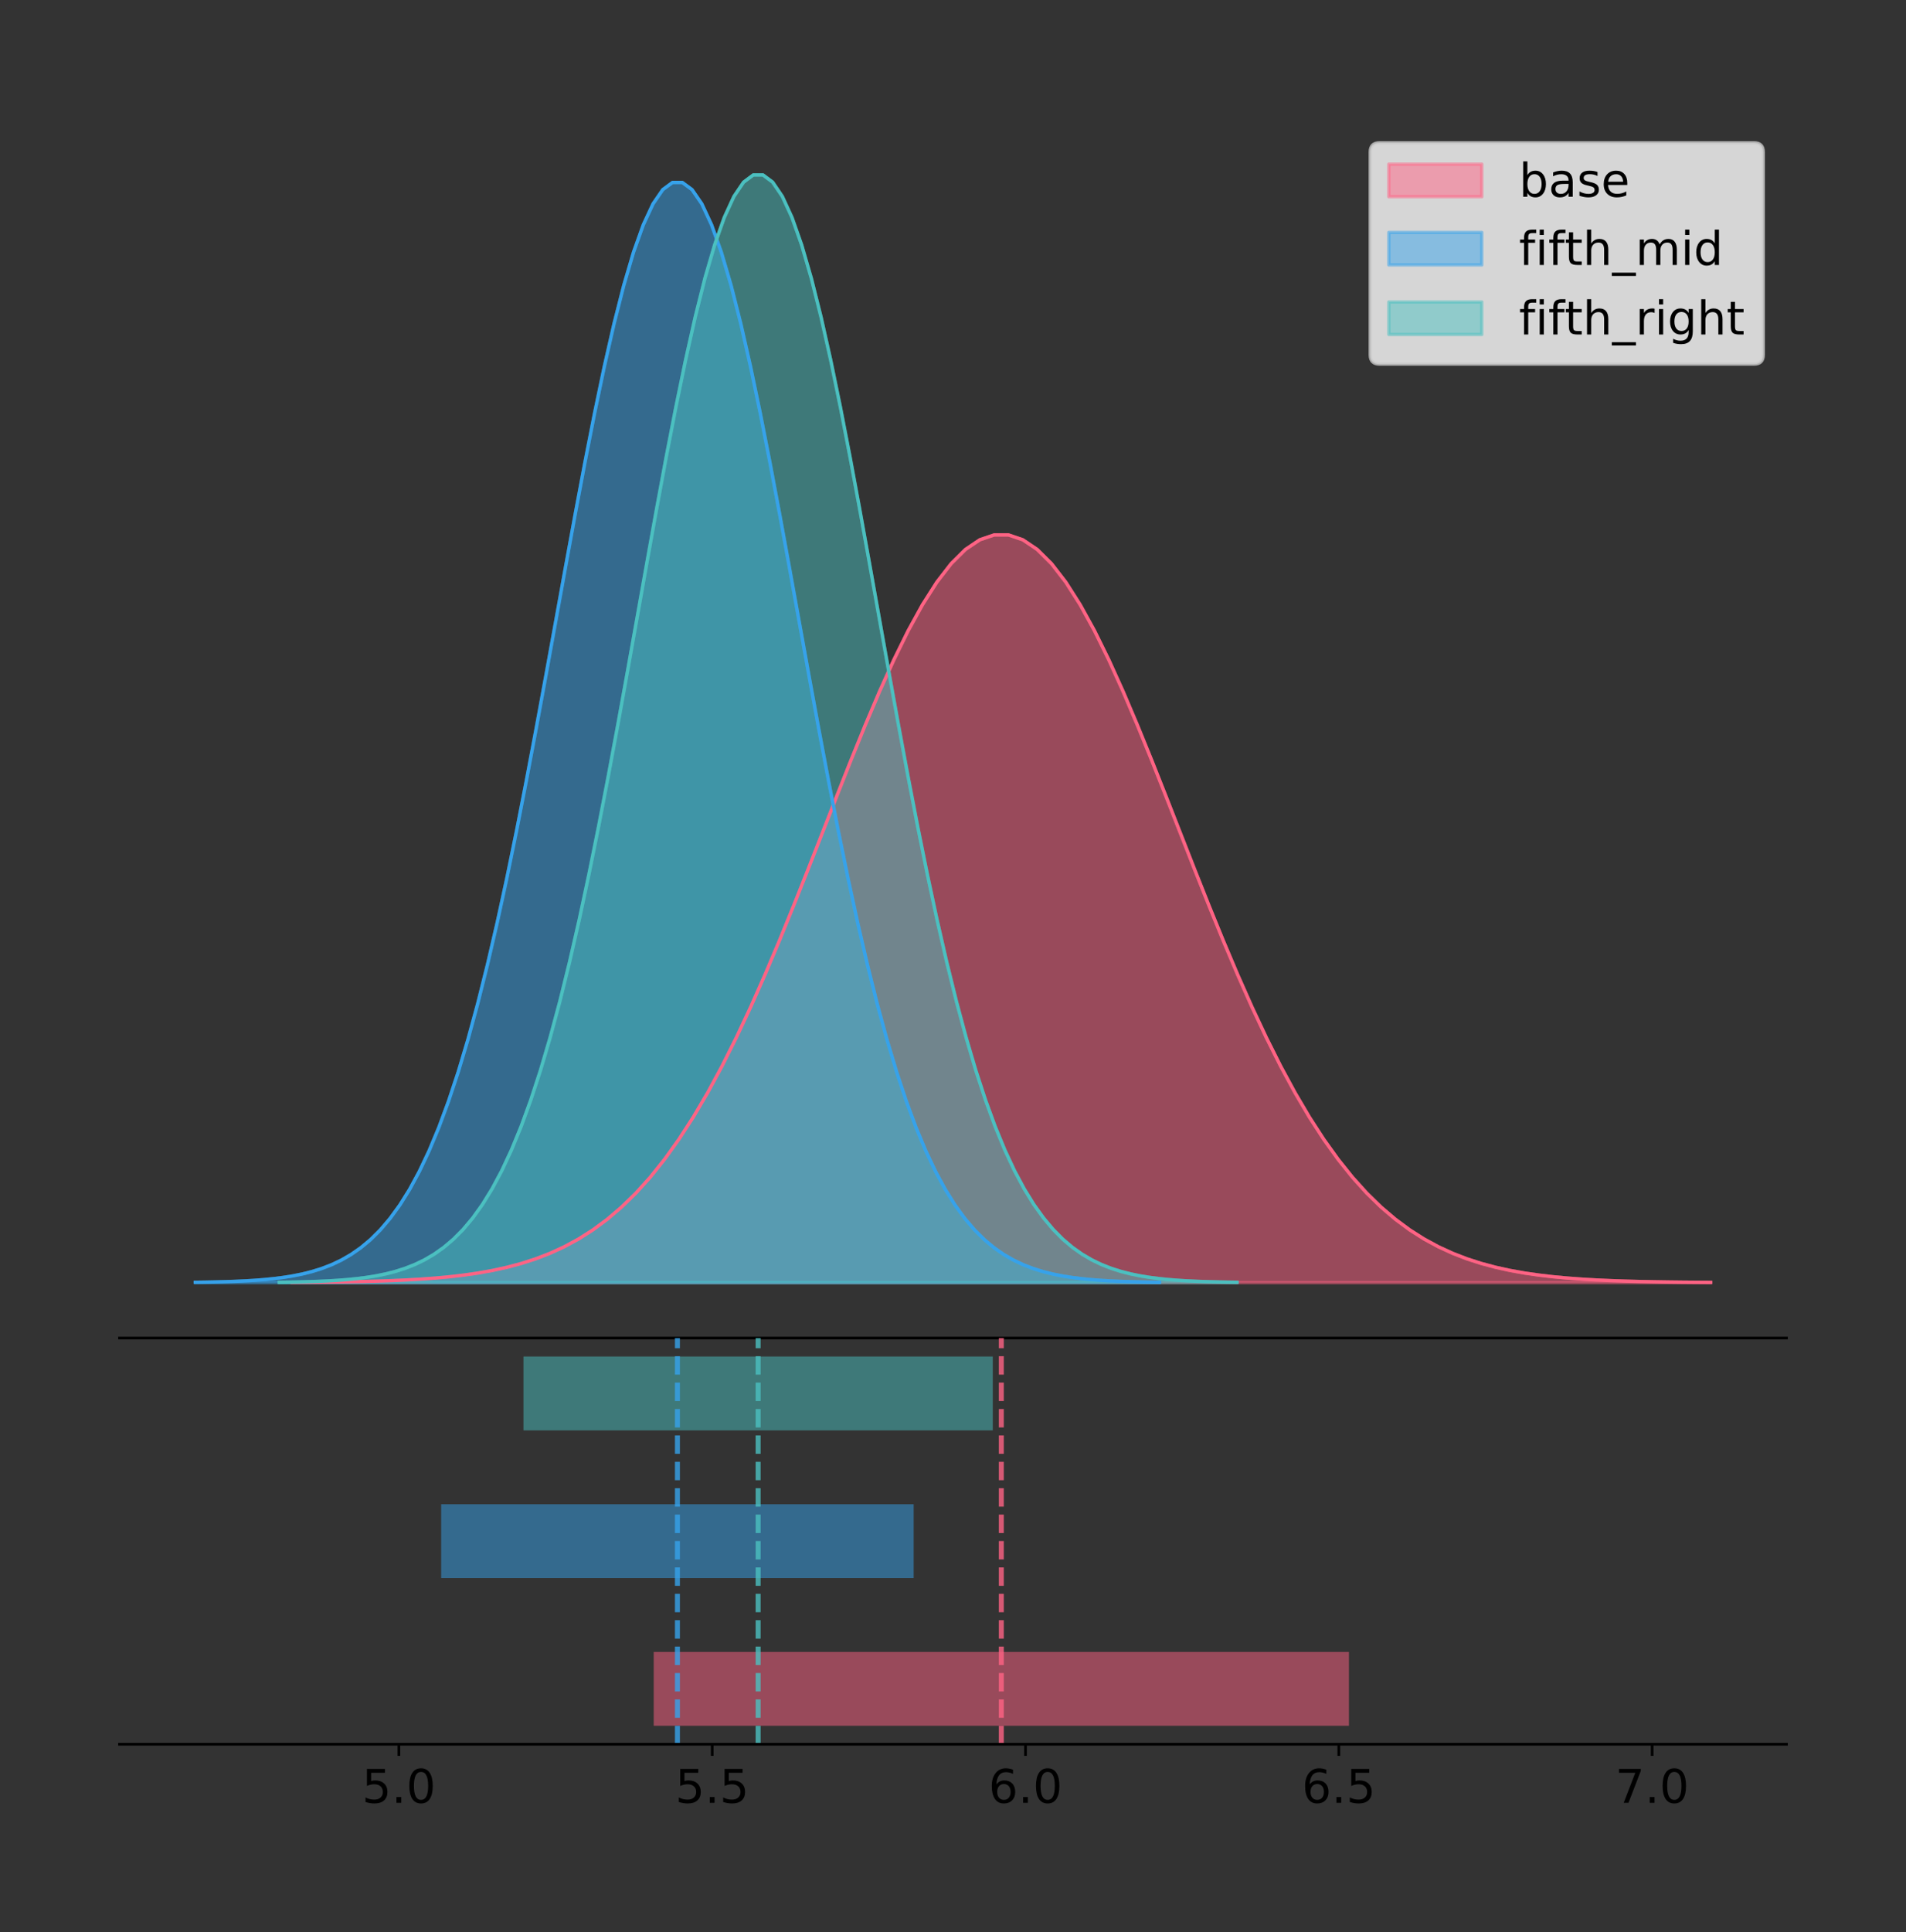 <?xml version="1.0" encoding="utf-8" standalone="no"?>
<!DOCTYPE svg PUBLIC "-//W3C//DTD SVG 1.1//EN"
  "http://www.w3.org/Graphics/SVG/1.1/DTD/svg11.dtd">
<!-- Created with matplotlib (https://matplotlib.org/) -->
<svg height="581.789pt" version="1.1" viewBox="0 0 574.2 581.789" width="574.2pt" xmlns="http://www.w3.org/2000/svg" xmlns:xlink="http://www.w3.org/1999/xlink">
 <rect x="0" y="0" width="574.2" height="581.789" fill="#333333" stroke="none"/>
 <defs>
  <style type="text/css">
*{stroke-linecap:butt;stroke-linejoin:round;}
  </style>
 </defs>
 <g id="figure_1">
  <g id="patch_1">
   <path d="M 0 581.789 
L 574.2 581.789 
L 574.2 0 
L 0 0 
z
" style="fill:none;"/>
  </g>
  <g id="axes_1">
   <g id="patch_2">
    <path d="M 36 402.93 
L 538.2 402.93 
L 538.2 36 
L 36 36 
z
" style="fill:none;"/>
   </g>
   <g id="PolyCollection_1">
    <defs>
     <path d="M 87.944 -195.538 
L 87.944 -195.614 
L 92.262 -195.642 
L 96.579 -195.68 
L 100.897 -195.732 
L 105.214 -195.799 
L 109.532 -195.889 
L 113.849 -196.005 
L 118.167 -196.157 
L 122.484 -196.352 
L 126.801 -196.602 
L 131.119 -196.92 
L 135.436 -197.321 
L 139.754 -197.823 
L 144.071 -198.447 
L 148.389 -199.218 
L 152.706 -200.163 
L 157.024 -201.313 
L 161.341 -202.702 
L 165.659 -204.367 
L 169.976 -206.348 
L 174.293 -208.687 
L 178.611 -211.429 
L 182.928 -214.616 
L 187.246 -218.295 
L 191.563 -222.506 
L 195.881 -227.288 
L 200.198 -232.675 
L 204.516 -238.693 
L 208.833 -245.36 
L 213.151 -252.683 
L 217.468 -260.655 
L 221.786 -269.257 
L 226.103 -278.451 
L 230.42 -288.186 
L 234.738 -298.389 
L 239.055 -308.974 
L 243.373 -319.833 
L 247.69 -330.845 
L 252.008 -341.874 
L 256.325 -352.772 
L 260.643 -363.381 
L 264.96 -373.541 
L 269.278 -383.087 
L 273.595 -391.859 
L 277.913 -399.703 
L 282.23 -406.479 
L 286.547 -412.062 
L 290.865 -416.345 
L 295.182 -419.248 
L 299.5 -420.713 
L 303.817 -420.713 
L 308.135 -419.248 
L 312.452 -416.345 
L 316.77 -412.062 
L 321.087 -406.479 
L 325.405 -399.703 
L 329.722 -391.859 
L 334.039 -383.087 
L 338.357 -373.541 
L 342.674 -363.381 
L 346.992 -352.772 
L 351.309 -341.874 
L 355.627 -330.845 
L 359.944 -319.833 
L 364.262 -308.974 
L 368.579 -298.389 
L 372.897 -288.186 
L 377.214 -278.451 
L 381.532 -269.257 
L 385.849 -260.655 
L 390.166 -252.683 
L 394.484 -245.36 
L 398.801 -238.693 
L 403.119 -232.675 
L 407.436 -227.288 
L 411.754 -222.506 
L 416.071 -218.295 
L 420.389 -214.616 
L 424.706 -211.429 
L 429.024 -208.687 
L 433.341 -206.348 
L 437.658 -204.367 
L 441.976 -202.702 
L 446.293 -201.313 
L 450.611 -200.163 
L 454.928 -199.218 
L 459.246 -198.447 
L 463.563 -197.823 
L 467.881 -197.321 
L 472.198 -196.92 
L 476.516 -196.602 
L 480.833 -196.352 
L 485.151 -196.157 
L 489.468 -196.005 
L 493.785 -195.889 
L 498.103 -195.799 
L 502.42 -195.732 
L 506.738 -195.68 
L 511.055 -195.642 
L 515.373 -195.614 
L 515.373 -195.538 
L 515.373 -195.538 
L 511.055 -195.538 
L 506.738 -195.538 
L 502.42 -195.538 
L 498.103 -195.538 
L 493.785 -195.538 
L 489.468 -195.538 
L 485.151 -195.538 
L 480.833 -195.538 
L 476.516 -195.538 
L 472.198 -195.538 
L 467.881 -195.538 
L 463.563 -195.538 
L 459.246 -195.538 
L 454.928 -195.538 
L 450.611 -195.538 
L 446.293 -195.538 
L 441.976 -195.538 
L 437.658 -195.538 
L 433.341 -195.538 
L 429.024 -195.538 
L 424.706 -195.538 
L 420.389 -195.538 
L 416.071 -195.538 
L 411.754 -195.538 
L 407.436 -195.538 
L 403.119 -195.538 
L 398.801 -195.538 
L 394.484 -195.538 
L 390.166 -195.538 
L 385.849 -195.538 
L 381.532 -195.538 
L 377.214 -195.538 
L 372.897 -195.538 
L 368.579 -195.538 
L 364.262 -195.538 
L 359.944 -195.538 
L 355.627 -195.538 
L 351.309 -195.538 
L 346.992 -195.538 
L 342.674 -195.538 
L 338.357 -195.538 
L 334.039 -195.538 
L 329.722 -195.538 
L 325.405 -195.538 
L 321.087 -195.538 
L 316.77 -195.538 
L 312.452 -195.538 
L 308.135 -195.538 
L 303.817 -195.538 
L 299.5 -195.538 
L 295.182 -195.538 
L 290.865 -195.538 
L 286.547 -195.538 
L 282.23 -195.538 
L 277.913 -195.538 
L 273.595 -195.538 
L 269.278 -195.538 
L 264.96 -195.538 
L 260.643 -195.538 
L 256.325 -195.538 
L 252.008 -195.538 
L 247.69 -195.538 
L 243.373 -195.538 
L 239.055 -195.538 
L 234.738 -195.538 
L 230.42 -195.538 
L 226.103 -195.538 
L 221.786 -195.538 
L 217.468 -195.538 
L 213.151 -195.538 
L 208.833 -195.538 
L 204.516 -195.538 
L 200.198 -195.538 
L 195.881 -195.538 
L 191.563 -195.538 
L 187.246 -195.538 
L 182.928 -195.538 
L 178.611 -195.538 
L 174.293 -195.538 
L 169.976 -195.538 
L 165.659 -195.538 
L 161.341 -195.538 
L 157.024 -195.538 
L 152.706 -195.538 
L 148.389 -195.538 
L 144.071 -195.538 
L 139.754 -195.538 
L 135.436 -195.538 
L 131.119 -195.538 
L 126.801 -195.538 
L 122.484 -195.538 
L 118.167 -195.538 
L 113.849 -195.538 
L 109.532 -195.538 
L 105.214 -195.538 
L 100.897 -195.538 
L 96.579 -195.538 
L 92.262 -195.538 
L 87.944 -195.538 
z
" id="mf4cc30f2be" style="stroke:#ff6384;stroke-opacity:0.5;"/>
    </defs>
    <g clip-path="url(#pb839c08150)">
     <use style="fill:#ff6384;fill-opacity:0.5;stroke:#ff6384;stroke-opacity:0.5;" x="0" xlink:href="#mf4cc30f2be" y="581.789"/>
    </g>
   </g>
   <g id="PolyCollection_2">
    <defs>
     <path d="M 58.827 -195.538 
L 58.827 -195.649 
L 61.762 -195.691 
L 64.696 -195.748 
L 67.63 -195.823 
L 70.565 -195.923 
L 73.499 -196.054 
L 76.433 -196.226 
L 79.368 -196.449 
L 82.302 -196.736 
L 85.236 -197.104 
L 88.171 -197.571 
L 91.105 -198.161 
L 94.04 -198.9 
L 96.974 -199.819 
L 99.908 -200.953 
L 102.843 -202.344 
L 105.777 -204.035 
L 108.711 -206.079 
L 111.646 -208.528 
L 114.58 -211.443 
L 117.514 -214.885 
L 120.449 -218.918 
L 123.383 -223.609 
L 126.317 -229.021 
L 129.252 -235.217 
L 132.186 -242.253 
L 135.121 -250.179 
L 138.055 -259.034 
L 140.989 -268.844 
L 143.924 -279.618 
L 146.858 -291.348 
L 149.792 -304.004 
L 152.727 -317.533 
L 155.661 -331.855 
L 158.595 -346.868 
L 161.53 -362.441 
L 164.464 -378.419 
L 167.398 -394.621 
L 170.333 -410.849 
L 173.267 -426.883 
L 176.202 -442.494 
L 179.136 -457.443 
L 182.07 -471.488 
L 185.005 -484.394 
L 187.939 -495.936 
L 190.873 -505.906 
L 193.808 -514.12 
L 196.742 -520.422 
L 199.676 -524.693 
L 202.611 -526.849 
L 205.545 -526.849 
L 208.479 -524.693 
L 211.414 -520.422 
L 214.348 -514.12 
L 217.282 -505.906 
L 220.217 -495.936 
L 223.151 -484.394 
L 226.086 -471.488 
L 229.02 -457.443 
L 231.954 -442.494 
L 234.889 -426.883 
L 237.823 -410.849 
L 240.757 -394.621 
L 243.692 -378.419 
L 246.626 -362.441 
L 249.56 -346.868 
L 252.495 -331.855 
L 255.429 -317.533 
L 258.363 -304.004 
L 261.298 -291.348 
L 264.232 -279.618 
L 267.167 -268.844 
L 270.101 -259.034 
L 273.035 -250.179 
L 275.97 -242.253 
L 278.904 -235.217 
L 281.838 -229.021 
L 284.773 -223.609 
L 287.707 -218.918 
L 290.641 -214.885 
L 293.576 -211.443 
L 296.51 -208.528 
L 299.444 -206.079 
L 302.379 -204.035 
L 305.313 -202.344 
L 308.248 -200.953 
L 311.182 -199.819 
L 314.116 -198.9 
L 317.051 -198.161 
L 319.985 -197.571 
L 322.919 -197.104 
L 325.854 -196.736 
L 328.788 -196.449 
L 331.722 -196.226 
L 334.657 -196.054 
L 337.591 -195.923 
L 340.525 -195.823 
L 343.46 -195.748 
L 346.394 -195.691 
L 349.329 -195.649 
L 349.329 -195.538 
L 349.329 -195.538 
L 346.394 -195.538 
L 343.46 -195.538 
L 340.525 -195.538 
L 337.591 -195.538 
L 334.657 -195.538 
L 331.722 -195.538 
L 328.788 -195.538 
L 325.854 -195.538 
L 322.919 -195.538 
L 319.985 -195.538 
L 317.051 -195.538 
L 314.116 -195.538 
L 311.182 -195.538 
L 308.248 -195.538 
L 305.313 -195.538 
L 302.379 -195.538 
L 299.444 -195.538 
L 296.51 -195.538 
L 293.576 -195.538 
L 290.641 -195.538 
L 287.707 -195.538 
L 284.773 -195.538 
L 281.838 -195.538 
L 278.904 -195.538 
L 275.97 -195.538 
L 273.035 -195.538 
L 270.101 -195.538 
L 267.167 -195.538 
L 264.232 -195.538 
L 261.298 -195.538 
L 258.363 -195.538 
L 255.429 -195.538 
L 252.495 -195.538 
L 249.56 -195.538 
L 246.626 -195.538 
L 243.692 -195.538 
L 240.757 -195.538 
L 237.823 -195.538 
L 234.889 -195.538 
L 231.954 -195.538 
L 229.02 -195.538 
L 226.086 -195.538 
L 223.151 -195.538 
L 220.217 -195.538 
L 217.282 -195.538 
L 214.348 -195.538 
L 211.414 -195.538 
L 208.479 -195.538 
L 205.545 -195.538 
L 202.611 -195.538 
L 199.676 -195.538 
L 196.742 -195.538 
L 193.808 -195.538 
L 190.873 -195.538 
L 187.939 -195.538 
L 185.005 -195.538 
L 182.07 -195.538 
L 179.136 -195.538 
L 176.202 -195.538 
L 173.267 -195.538 
L 170.333 -195.538 
L 167.398 -195.538 
L 164.464 -195.538 
L 161.53 -195.538 
L 158.595 -195.538 
L 155.661 -195.538 
L 152.727 -195.538 
L 149.792 -195.538 
L 146.858 -195.538 
L 143.924 -195.538 
L 140.989 -195.538 
L 138.055 -195.538 
L 135.121 -195.538 
L 132.186 -195.538 
L 129.252 -195.538 
L 126.317 -195.538 
L 123.383 -195.538 
L 120.449 -195.538 
L 117.514 -195.538 
L 114.58 -195.538 
L 111.646 -195.538 
L 108.711 -195.538 
L 105.777 -195.538 
L 102.843 -195.538 
L 99.908 -195.538 
L 96.974 -195.538 
L 94.04 -195.538 
L 91.105 -195.538 
L 88.171 -195.538 
L 85.236 -195.538 
L 82.302 -195.538 
L 79.368 -195.538 
L 76.433 -195.538 
L 73.499 -195.538 
L 70.565 -195.538 
L 67.63 -195.538 
L 64.696 -195.538 
L 61.762 -195.538 
L 58.827 -195.538 
z
" id="m5b906a6cea" style="stroke:#36a2eb;stroke-opacity:0.5;"/>
    </defs>
    <g clip-path="url(#pb839c08150)">
     <use style="fill:#36a2eb;fill-opacity:0.5;stroke:#36a2eb;stroke-opacity:0.5;" x="0" xlink:href="#m5b906a6cea" y="581.789"/>
    </g>
   </g>
   <g id="PolyCollection_3">
    <defs>
     <path d="M 84.127 -195.538 
L 84.127 -195.65 
L 87.041 -195.692 
L 89.956 -195.749 
L 92.87 -195.825 
L 95.785 -195.925 
L 98.699 -196.058 
L 101.614 -196.23 
L 104.528 -196.455 
L 107.443 -196.744 
L 110.357 -197.115 
L 113.272 -197.585 
L 116.186 -198.179 
L 119.101 -198.923 
L 122.015 -199.848 
L 124.929 -200.99 
L 127.844 -202.39 
L 130.758 -204.093 
L 133.673 -206.151 
L 136.587 -208.617 
L 139.502 -211.552 
L 142.416 -215.017 
L 145.331 -219.078 
L 148.245 -223.801 
L 151.16 -229.25 
L 154.074 -235.488 
L 156.989 -242.572 
L 159.903 -250.552 
L 162.817 -259.468 
L 165.732 -269.344 
L 168.646 -280.192 
L 171.561 -292.002 
L 174.475 -304.744 
L 177.39 -318.365 
L 180.304 -332.786 
L 183.219 -347.901 
L 186.133 -363.58 
L 189.048 -379.667 
L 191.962 -395.98 
L 194.877 -412.318 
L 197.791 -428.462 
L 200.705 -444.18 
L 203.62 -459.23 
L 206.534 -473.372 
L 209.449 -486.366 
L 212.363 -497.987 
L 215.278 -508.025 
L 218.192 -516.294 
L 221.107 -522.64 
L 224.021 -526.94 
L 226.936 -529.111 
L 229.85 -529.111 
L 232.765 -526.94 
L 235.679 -522.64 
L 238.593 -516.294 
L 241.508 -508.025 
L 244.422 -497.987 
L 247.337 -486.366 
L 250.251 -473.372 
L 253.166 -459.23 
L 256.08 -444.18 
L 258.995 -428.462 
L 261.909 -412.318 
L 264.824 -395.98 
L 267.738 -379.667 
L 270.653 -363.58 
L 273.567 -347.901 
L 276.481 -332.786 
L 279.396 -318.365 
L 282.31 -304.744 
L 285.225 -292.002 
L 288.139 -280.192 
L 291.054 -269.344 
L 293.968 -259.468 
L 296.883 -250.552 
L 299.797 -242.572 
L 302.712 -235.488 
L 305.626 -229.25 
L 308.541 -223.801 
L 311.455 -219.078 
L 314.369 -215.017 
L 317.284 -211.552 
L 320.198 -208.617 
L 323.113 -206.151 
L 326.027 -204.093 
L 328.942 -202.39 
L 331.856 -200.99 
L 334.771 -199.848 
L 337.685 -198.923 
L 340.6 -198.179 
L 343.514 -197.585 
L 346.429 -197.115 
L 349.343 -196.744 
L 352.257 -196.455 
L 355.172 -196.23 
L 358.086 -196.058 
L 361.001 -195.925 
L 363.915 -195.825 
L 366.83 -195.749 
L 369.744 -195.692 
L 372.659 -195.65 
L 372.659 -195.538 
L 372.659 -195.538 
L 369.744 -195.538 
L 366.83 -195.538 
L 363.915 -195.538 
L 361.001 -195.538 
L 358.086 -195.538 
L 355.172 -195.538 
L 352.257 -195.538 
L 349.343 -195.538 
L 346.429 -195.538 
L 343.514 -195.538 
L 340.6 -195.538 
L 337.685 -195.538 
L 334.771 -195.538 
L 331.856 -195.538 
L 328.942 -195.538 
L 326.027 -195.538 
L 323.113 -195.538 
L 320.198 -195.538 
L 317.284 -195.538 
L 314.369 -195.538 
L 311.455 -195.538 
L 308.541 -195.538 
L 305.626 -195.538 
L 302.712 -195.538 
L 299.797 -195.538 
L 296.883 -195.538 
L 293.968 -195.538 
L 291.054 -195.538 
L 288.139 -195.538 
L 285.225 -195.538 
L 282.31 -195.538 
L 279.396 -195.538 
L 276.481 -195.538 
L 273.567 -195.538 
L 270.653 -195.538 
L 267.738 -195.538 
L 264.824 -195.538 
L 261.909 -195.538 
L 258.995 -195.538 
L 256.08 -195.538 
L 253.166 -195.538 
L 250.251 -195.538 
L 247.337 -195.538 
L 244.422 -195.538 
L 241.508 -195.538 
L 238.593 -195.538 
L 235.679 -195.538 
L 232.765 -195.538 
L 229.85 -195.538 
L 226.936 -195.538 
L 224.021 -195.538 
L 221.107 -195.538 
L 218.192 -195.538 
L 215.278 -195.538 
L 212.363 -195.538 
L 209.449 -195.538 
L 206.534 -195.538 
L 203.62 -195.538 
L 200.705 -195.538 
L 197.791 -195.538 
L 194.877 -195.538 
L 191.962 -195.538 
L 189.048 -195.538 
L 186.133 -195.538 
L 183.219 -195.538 
L 180.304 -195.538 
L 177.39 -195.538 
L 174.475 -195.538 
L 171.561 -195.538 
L 168.646 -195.538 
L 165.732 -195.538 
L 162.817 -195.538 
L 159.903 -195.538 
L 156.989 -195.538 
L 154.074 -195.538 
L 151.16 -195.538 
L 148.245 -195.538 
L 145.331 -195.538 
L 142.416 -195.538 
L 139.502 -195.538 
L 136.587 -195.538 
L 133.673 -195.538 
L 130.758 -195.538 
L 127.844 -195.538 
L 124.929 -195.538 
L 122.015 -195.538 
L 119.101 -195.538 
L 116.186 -195.538 
L 113.272 -195.538 
L 110.357 -195.538 
L 107.443 -195.538 
L 104.528 -195.538 
L 101.614 -195.538 
L 98.699 -195.538 
L 95.785 -195.538 
L 92.87 -195.538 
L 89.956 -195.538 
L 87.041 -195.538 
L 84.127 -195.538 
z
" id="m330623af23" style="stroke:#4bc0c0;stroke-opacity:0.5;"/>
    </defs>
    <g clip-path="url(#pb839c08150)">
     <use style="fill:#4bc0c0;fill-opacity:0.5;stroke:#4bc0c0;stroke-opacity:0.5;" x="0" xlink:href="#m330623af23" y="581.789"/>
    </g>
   </g>
   <g id="line2d_1">
    <path clip-path="url(#pb839c08150)" d="M 87.944 386.176 
L 92.262 386.147 
L 96.579 386.109 
L 100.897 386.058 
L 105.214 385.99 
L 109.532 385.901 
L 113.849 385.784 
L 118.167 385.632 
L 122.484 385.437 
L 126.801 385.187 
L 131.119 384.869 
L 135.436 384.469 
L 139.754 383.966 
L 144.071 383.342 
L 148.389 382.571 
L 152.706 381.626 
L 157.024 380.476 
L 161.341 379.087 
L 165.659 377.423 
L 169.976 375.442 
L 174.293 373.102 
L 178.611 370.361 
L 182.928 367.173 
L 187.246 363.494 
L 191.563 359.283 
L 195.881 354.501 
L 200.198 349.114 
L 204.516 343.096 
L 208.833 336.429 
L 213.151 329.106 
L 217.468 321.134 
L 221.786 312.533 
L 226.103 303.338 
L 230.42 293.603 
L 234.738 283.4 
L 239.055 272.816 
L 243.373 261.957 
L 247.69 250.945 
L 252.008 239.916 
L 256.325 229.018 
L 260.643 218.408 
L 264.96 208.248 
L 269.278 198.702 
L 273.595 189.931 
L 277.913 182.086 
L 282.23 175.31 
L 286.547 169.728 
L 290.865 165.444 
L 295.182 162.542 
L 299.5 161.076 
L 303.817 161.076 
L 308.135 162.542 
L 312.452 165.444 
L 316.77 169.728 
L 321.087 175.31 
L 325.405 182.086 
L 329.722 189.931 
L 334.039 198.702 
L 338.357 208.248 
L 342.674 218.408 
L 346.992 229.018 
L 351.309 239.916 
L 355.627 250.945 
L 359.944 261.957 
L 364.262 272.816 
L 368.579 283.4 
L 372.897 293.603 
L 377.214 303.338 
L 381.532 312.533 
L 385.849 321.134 
L 390.166 329.106 
L 394.484 336.429 
L 398.801 343.096 
L 403.119 349.114 
L 407.436 354.501 
L 411.754 359.283 
L 416.071 363.494 
L 420.389 367.173 
L 424.706 370.361 
L 429.024 373.102 
L 433.341 375.442 
L 437.658 377.423 
L 441.976 379.087 
L 446.293 380.476 
L 450.611 381.626 
L 454.928 382.571 
L 459.246 383.342 
L 463.563 383.966 
L 467.881 384.469 
L 472.198 384.869 
L 476.516 385.187 
L 480.833 385.437 
L 485.151 385.632 
L 489.468 385.784 
L 493.785 385.901 
L 498.103 385.99 
L 502.42 386.058 
L 506.738 386.109 
L 511.055 386.147 
L 515.373 386.176 
" style="fill:none;stroke:#ff6384;stroke-linecap:square;"/>
   </g>
   <g id="line2d_2">
    <path clip-path="url(#pb839c08150)" d="M 58.827 386.14 
L 61.762 386.098 
L 64.696 386.042 
L 67.63 385.967 
L 70.565 385.867 
L 73.499 385.735 
L 76.433 385.564 
L 79.368 385.341 
L 82.302 385.053 
L 85.236 384.685 
L 88.171 384.218 
L 91.105 383.628 
L 94.04 382.889 
L 96.974 381.971 
L 99.908 380.836 
L 102.843 379.446 
L 105.777 377.754 
L 108.711 375.711 
L 111.646 373.261 
L 114.58 370.346 
L 117.514 366.904 
L 120.449 362.871 
L 123.383 358.18 
L 126.317 352.768 
L 129.252 346.572 
L 132.186 339.536 
L 135.121 331.61 
L 138.055 322.755 
L 140.989 312.946 
L 143.924 302.171 
L 146.858 290.441 
L 149.792 277.785 
L 152.727 264.257 
L 155.661 249.934 
L 158.595 234.921 
L 161.53 219.348 
L 164.464 203.371 
L 167.398 187.168 
L 170.333 170.941 
L 173.267 154.906 
L 176.202 139.295 
L 179.136 124.347 
L 182.07 110.301 
L 185.005 97.395 
L 187.939 85.853 
L 190.873 75.883 
L 193.808 67.67 
L 196.742 61.367 
L 199.676 57.097 
L 202.611 54.94 
L 205.545 54.94 
L 208.479 57.097 
L 211.414 61.367 
L 214.348 67.67 
L 217.282 75.883 
L 220.217 85.853 
L 223.151 97.395 
L 226.086 110.301 
L 229.02 124.347 
L 231.954 139.295 
L 234.889 154.906 
L 237.823 170.941 
L 240.757 187.168 
L 243.692 203.371 
L 246.626 219.348 
L 249.56 234.921 
L 252.495 249.934 
L 255.429 264.257 
L 258.363 277.785 
L 261.298 290.441 
L 264.232 302.171 
L 267.167 312.946 
L 270.101 322.755 
L 273.035 331.61 
L 275.97 339.536 
L 278.904 346.572 
L 281.838 352.768 
L 284.773 358.18 
L 287.707 362.871 
L 290.641 366.904 
L 293.576 370.346 
L 296.51 373.261 
L 299.444 375.711 
L 302.379 377.754 
L 305.313 379.446 
L 308.248 380.836 
L 311.182 381.971 
L 314.116 382.889 
L 317.051 383.628 
L 319.985 384.218 
L 322.919 384.685 
L 325.854 385.053 
L 328.788 385.341 
L 331.722 385.564 
L 334.657 385.735 
L 337.591 385.867 
L 340.525 385.967 
L 343.46 386.042 
L 346.394 386.098 
L 349.329 386.14 
" style="fill:none;stroke:#36a2eb;stroke-linecap:square;"/>
   </g>
   <g id="line2d_3">
    <path clip-path="url(#pb839c08150)" d="M 84.127 386.139 
L 87.041 386.097 
L 89.956 386.04 
L 92.87 385.965 
L 95.785 385.864 
L 98.699 385.732 
L 101.614 385.559 
L 104.528 385.334 
L 107.443 385.045 
L 110.357 384.675 
L 113.272 384.204 
L 116.186 383.61 
L 119.101 382.867 
L 122.015 381.941 
L 124.929 380.799 
L 127.844 379.399 
L 130.758 377.696 
L 133.673 375.639 
L 136.587 373.172 
L 139.502 370.238 
L 142.416 366.772 
L 145.331 362.711 
L 148.245 357.989 
L 151.16 352.539 
L 154.074 346.301 
L 156.989 339.217 
L 159.903 331.237 
L 162.817 322.322 
L 165.732 312.445 
L 168.646 301.597 
L 171.561 289.787 
L 174.475 277.045 
L 177.39 263.424 
L 180.304 249.004 
L 183.219 233.888 
L 186.133 218.209 
L 189.048 202.123 
L 191.962 185.809 
L 194.877 169.471 
L 197.791 153.327 
L 200.705 137.61 
L 203.62 122.559 
L 206.534 108.418 
L 209.449 95.423 
L 212.363 83.803 
L 215.278 73.765 
L 218.192 65.495 
L 221.107 59.15 
L 224.021 54.85 
L 226.936 52.679 
L 229.85 52.679 
L 232.765 54.85 
L 235.679 59.15 
L 238.593 65.495 
L 241.508 73.765 
L 244.422 83.803 
L 247.337 95.423 
L 250.251 108.418 
L 253.166 122.559 
L 256.08 137.61 
L 258.995 153.327 
L 261.909 169.471 
L 264.824 185.809 
L 267.738 202.123 
L 270.653 218.209 
L 273.567 233.888 
L 276.481 249.004 
L 279.396 263.424 
L 282.31 277.045 
L 285.225 289.787 
L 288.139 301.597 
L 291.054 312.445 
L 293.968 322.322 
L 296.883 331.237 
L 299.797 339.217 
L 302.712 346.301 
L 305.626 352.539 
L 308.541 357.989 
L 311.455 362.711 
L 314.369 366.772 
L 317.284 370.238 
L 320.198 373.172 
L 323.113 375.639 
L 326.027 377.696 
L 328.942 379.399 
L 331.856 380.799 
L 334.771 381.941 
L 337.685 382.867 
L 340.6 383.61 
L 343.514 384.204 
L 346.429 384.675 
L 349.343 385.045 
L 352.257 385.334 
L 355.172 385.559 
L 358.086 385.732 
L 361.001 385.864 
L 363.915 385.965 
L 366.83 386.04 
L 369.744 386.097 
L 372.659 386.139 
" style="fill:none;stroke:#4bc0c0;stroke-linecap:square;"/>
   </g>
   <g id="patch_3">
    <path d="M 36 402.93 
L 538.2 402.93 
" style="fill:none;stroke:#000000;stroke-linecap:square;stroke-linejoin:miter;stroke-width:0.8;"/>
   </g>
   <g id="legend_1">
    <g id="patch_4">
     <path d="M 415.602 109.627 
L 528.4 109.627 
Q 531.2 109.627 531.2 106.827 
L 531.2 45.8 
Q 531.2 43 528.4 43 
L 415.602 43 
Q 412.802 43 412.802 45.8 
L 412.802 106.827 
Q 412.802 109.627 415.602 109.627 
z
" style="fill:#ffffff;opacity:0.8;stroke:#cccccc;stroke-linejoin:miter;"/>
    </g>
    <g id="patch_5">
     <path d="M 418.402 59.238 
L 446.402 59.238 
L 446.402 49.438 
L 418.402 49.438 
z
" style="fill:#ff6384;opacity:0.5;stroke:#ff6384;stroke-linejoin:miter;"/>
    </g>
    <g id="text_1">
     <!-- base -->
     <defs>
      <path d="M 48.688 27.297 
Q 48.688 37.203 44.609 42.844 
Q 40.531 48.484 33.406 48.484 
Q 26.266 48.484 22.188 42.844 
Q 18.109 37.203 18.109 27.297 
Q 18.109 17.391 22.188 11.75 
Q 26.266 6.109 33.406 6.109 
Q 40.531 6.109 44.609 11.75 
Q 48.688 17.391 48.688 27.297 
z
M 18.109 46.391 
Q 20.953 51.266 25.266 53.625 
Q 29.594 56 35.594 56 
Q 45.562 56 51.781 48.094 
Q 58.016 40.188 58.016 27.297 
Q 58.016 14.406 51.781 6.484 
Q 45.562 -1.422 35.594 -1.422 
Q 29.594 -1.422 25.266 0.953 
Q 20.953 3.328 18.109 8.203 
L 18.109 0 
L 9.078 0 
L 9.078 75.984 
L 18.109 75.984 
z
" id="DejaVuSans-98"/>
      <path d="M 34.281 27.484 
Q 23.391 27.484 19.188 25 
Q 14.984 22.516 14.984 16.5 
Q 14.984 11.719 18.141 8.906 
Q 21.297 6.109 26.703 6.109 
Q 34.188 6.109 38.703 11.406 
Q 43.219 16.703 43.219 25.484 
L 43.219 27.484 
z
M 52.203 31.203 
L 52.203 0 
L 43.219 0 
L 43.219 8.297 
Q 40.141 3.328 35.547 0.953 
Q 30.953 -1.422 24.312 -1.422 
Q 15.922 -1.422 10.953 3.297 
Q 6 8.016 6 15.922 
Q 6 25.141 12.172 29.828 
Q 18.359 34.516 30.609 34.516 
L 43.219 34.516 
L 43.219 35.406 
Q 43.219 41.609 39.141 45 
Q 35.062 48.391 27.688 48.391 
Q 23 48.391 18.547 47.266 
Q 14.109 46.141 10.016 43.891 
L 10.016 52.203 
Q 14.938 54.109 19.578 55.047 
Q 24.219 56 28.609 56 
Q 40.484 56 46.344 49.844 
Q 52.203 43.703 52.203 31.203 
z
" id="DejaVuSans-97"/>
      <path d="M 44.281 53.078 
L 44.281 44.578 
Q 40.484 46.531 36.375 47.5 
Q 32.281 48.484 27.875 48.484 
Q 21.188 48.484 17.844 46.438 
Q 14.5 44.391 14.5 40.281 
Q 14.5 37.156 16.891 35.375 
Q 19.281 33.594 26.516 31.984 
L 29.594 31.297 
Q 39.156 29.25 43.188 25.516 
Q 47.219 21.781 47.219 15.094 
Q 47.219 7.469 41.188 3.016 
Q 35.156 -1.422 24.609 -1.422 
Q 20.219 -1.422 15.453 -0.562 
Q 10.688 0.297 5.422 2 
L 5.422 11.281 
Q 10.406 8.688 15.234 7.391 
Q 20.062 6.109 24.812 6.109 
Q 31.156 6.109 34.562 8.281 
Q 37.984 10.453 37.984 14.406 
Q 37.984 18.062 35.516 20.016 
Q 33.062 21.969 24.703 23.781 
L 21.578 24.516 
Q 13.234 26.266 9.516 29.906 
Q 5.812 33.547 5.812 39.891 
Q 5.812 47.609 11.281 51.797 
Q 16.75 56 26.812 56 
Q 31.781 56 36.172 55.266 
Q 40.578 54.547 44.281 53.078 
z
" id="DejaVuSans-115"/>
      <path d="M 56.203 29.594 
L 56.203 25.203 
L 14.891 25.203 
Q 15.484 15.922 20.484 11.062 
Q 25.484 6.203 34.422 6.203 
Q 39.594 6.203 44.453 7.469 
Q 49.312 8.734 54.109 11.281 
L 54.109 2.781 
Q 49.266 0.734 44.188 -0.344 
Q 39.109 -1.422 33.891 -1.422 
Q 20.797 -1.422 13.156 6.188 
Q 5.516 13.812 5.516 26.812 
Q 5.516 40.234 12.766 48.109 
Q 20.016 56 32.328 56 
Q 43.359 56 49.781 48.891 
Q 56.203 41.797 56.203 29.594 
z
M 47.219 32.234 
Q 47.125 39.594 43.094 43.984 
Q 39.062 48.391 32.422 48.391 
Q 24.906 48.391 20.391 44.141 
Q 15.875 39.891 15.188 32.172 
z
" id="DejaVuSans-101"/>
     </defs>
     <g transform="translate(457.602 59.238)scale(0.14 -0.14)">
      <use xlink:href="#DejaVuSans-98"/>
      <use x="63.477" xlink:href="#DejaVuSans-97"/>
      <use x="124.756" xlink:href="#DejaVuSans-115"/>
      <use x="176.855" xlink:href="#DejaVuSans-101"/>
     </g>
    </g>
    <g id="patch_6">
     <path d="M 418.402 79.787 
L 446.402 79.787 
L 446.402 69.987 
L 418.402 69.987 
z
" style="fill:#36a2eb;opacity:0.5;stroke:#36a2eb;stroke-linejoin:miter;"/>
    </g>
    <g id="text_2">
     <!-- fifth_mid -->
     <defs>
      <path d="M 37.109 75.984 
L 37.109 68.5 
L 28.516 68.5 
Q 23.688 68.5 21.797 66.547 
Q 19.922 64.594 19.922 59.516 
L 19.922 54.688 
L 34.719 54.688 
L 34.719 47.703 
L 19.922 47.703 
L 19.922 0 
L 10.891 0 
L 10.891 47.703 
L 2.297 47.703 
L 2.297 54.688 
L 10.891 54.688 
L 10.891 58.5 
Q 10.891 67.625 15.141 71.797 
Q 19.391 75.984 28.609 75.984 
z
" id="DejaVuSans-102"/>
      <path d="M 9.422 54.688 
L 18.406 54.688 
L 18.406 0 
L 9.422 0 
z
M 9.422 75.984 
L 18.406 75.984 
L 18.406 64.594 
L 9.422 64.594 
z
" id="DejaVuSans-105"/>
      <path d="M 18.312 70.219 
L 18.312 54.688 
L 36.812 54.688 
L 36.812 47.703 
L 18.312 47.703 
L 18.312 18.016 
Q 18.312 11.328 20.141 9.422 
Q 21.969 7.516 27.594 7.516 
L 36.812 7.516 
L 36.812 0 
L 27.594 0 
Q 17.188 0 13.234 3.875 
Q 9.281 7.766 9.281 18.016 
L 9.281 47.703 
L 2.688 47.703 
L 2.688 54.688 
L 9.281 54.688 
L 9.281 70.219 
z
" id="DejaVuSans-116"/>
      <path d="M 54.891 33.016 
L 54.891 0 
L 45.906 0 
L 45.906 32.719 
Q 45.906 40.484 42.875 44.328 
Q 39.844 48.188 33.797 48.188 
Q 26.516 48.188 22.312 43.547 
Q 18.109 38.922 18.109 30.906 
L 18.109 0 
L 9.078 0 
L 9.078 75.984 
L 18.109 75.984 
L 18.109 46.188 
Q 21.344 51.125 25.703 53.562 
Q 30.078 56 35.797 56 
Q 45.219 56 50.047 50.172 
Q 54.891 44.344 54.891 33.016 
z
" id="DejaVuSans-104"/>
      <path d="M 50.984 -16.609 
L 50.984 -23.578 
L -0.984 -23.578 
L -0.984 -16.609 
z
" id="DejaVuSans-95"/>
      <path d="M 52 44.188 
Q 55.375 50.25 60.062 53.125 
Q 64.75 56 71.094 56 
Q 79.641 56 84.281 50.016 
Q 88.922 44.047 88.922 33.016 
L 88.922 0 
L 79.891 0 
L 79.891 32.719 
Q 79.891 40.578 77.094 44.375 
Q 74.312 48.188 68.609 48.188 
Q 61.625 48.188 57.562 43.547 
Q 53.516 38.922 53.516 30.906 
L 53.516 0 
L 44.484 0 
L 44.484 32.719 
Q 44.484 40.625 41.703 44.406 
Q 38.922 48.188 33.109 48.188 
Q 26.219 48.188 22.156 43.531 
Q 18.109 38.875 18.109 30.906 
L 18.109 0 
L 9.078 0 
L 9.078 54.688 
L 18.109 54.688 
L 18.109 46.188 
Q 21.188 51.219 25.484 53.609 
Q 29.781 56 35.688 56 
Q 41.656 56 45.828 52.969 
Q 50 49.953 52 44.188 
z
" id="DejaVuSans-109"/>
      <path d="M 45.406 46.391 
L 45.406 75.984 
L 54.391 75.984 
L 54.391 0 
L 45.406 0 
L 45.406 8.203 
Q 42.578 3.328 38.25 0.953 
Q 33.938 -1.422 27.875 -1.422 
Q 17.969 -1.422 11.734 6.484 
Q 5.516 14.406 5.516 27.297 
Q 5.516 40.188 11.734 48.094 
Q 17.969 56 27.875 56 
Q 33.938 56 38.25 53.625 
Q 42.578 51.266 45.406 46.391 
z
M 14.797 27.297 
Q 14.797 17.391 18.875 11.75 
Q 22.953 6.109 30.078 6.109 
Q 37.203 6.109 41.297 11.75 
Q 45.406 17.391 45.406 27.297 
Q 45.406 37.203 41.297 42.844 
Q 37.203 48.484 30.078 48.484 
Q 22.953 48.484 18.875 42.844 
Q 14.797 37.203 14.797 27.297 
z
" id="DejaVuSans-100"/>
     </defs>
     <g transform="translate(457.602 79.787)scale(0.14 -0.14)">
      <use xlink:href="#DejaVuSans-102"/>
      <use x="35.205" xlink:href="#DejaVuSans-105"/>
      <use x="62.988" xlink:href="#DejaVuSans-102"/>
      <use x="98.178" xlink:href="#DejaVuSans-116"/>
      <use x="137.387" xlink:href="#DejaVuSans-104"/>
      <use x="200.766" xlink:href="#DejaVuSans-95"/>
      <use x="250.766" xlink:href="#DejaVuSans-109"/>
      <use x="348.178" xlink:href="#DejaVuSans-105"/>
      <use x="375.961" xlink:href="#DejaVuSans-100"/>
     </g>
    </g>
    <g id="patch_7">
     <path d="M 418.402 100.726 
L 446.402 100.726 
L 446.402 90.926 
L 418.402 90.926 
z
" style="fill:#4bc0c0;opacity:0.5;stroke:#4bc0c0;stroke-linejoin:miter;"/>
    </g>
    <g id="text_3">
     <!-- fifth_right -->
     <defs>
      <path d="M 41.109 46.297 
Q 39.594 47.172 37.812 47.578 
Q 36.031 48 33.891 48 
Q 26.266 48 22.188 43.047 
Q 18.109 38.094 18.109 28.812 
L 18.109 0 
L 9.078 0 
L 9.078 54.688 
L 18.109 54.688 
L 18.109 46.188 
Q 20.953 51.172 25.484 53.578 
Q 30.031 56 36.531 56 
Q 37.453 56 38.578 55.875 
Q 39.703 55.766 41.062 55.516 
z
" id="DejaVuSans-114"/>
      <path d="M 45.406 27.984 
Q 45.406 37.75 41.375 43.109 
Q 37.359 48.484 30.078 48.484 
Q 22.859 48.484 18.828 43.109 
Q 14.797 37.75 14.797 27.984 
Q 14.797 18.266 18.828 12.891 
Q 22.859 7.516 30.078 7.516 
Q 37.359 7.516 41.375 12.891 
Q 45.406 18.266 45.406 27.984 
z
M 54.391 6.781 
Q 54.391 -7.172 48.188 -13.984 
Q 42 -20.797 29.203 -20.797 
Q 24.469 -20.797 20.266 -20.094 
Q 16.062 -19.391 12.109 -17.922 
L 12.109 -9.188 
Q 16.062 -11.328 19.922 -12.344 
Q 23.781 -13.375 27.781 -13.375 
Q 36.625 -13.375 41.016 -8.766 
Q 45.406 -4.156 45.406 5.172 
L 45.406 9.625 
Q 42.625 4.781 38.281 2.391 
Q 33.938 0 27.875 0 
Q 17.828 0 11.672 7.656 
Q 5.516 15.328 5.516 27.984 
Q 5.516 40.672 11.672 48.328 
Q 17.828 56 27.875 56 
Q 33.938 56 38.281 53.609 
Q 42.625 51.219 45.406 46.391 
L 45.406 54.688 
L 54.391 54.688 
z
" id="DejaVuSans-103"/>
     </defs>
     <g transform="translate(457.602 100.726)scale(0.14 -0.14)">
      <use xlink:href="#DejaVuSans-102"/>
      <use x="35.205" xlink:href="#DejaVuSans-105"/>
      <use x="62.988" xlink:href="#DejaVuSans-102"/>
      <use x="98.178" xlink:href="#DejaVuSans-116"/>
      <use x="137.387" xlink:href="#DejaVuSans-104"/>
      <use x="200.766" xlink:href="#DejaVuSans-95"/>
      <use x="250.766" xlink:href="#DejaVuSans-114"/>
      <use x="291.879" xlink:href="#DejaVuSans-105"/>
      <use x="319.662" xlink:href="#DejaVuSans-103"/>
      <use x="383.139" xlink:href="#DejaVuSans-104"/>
      <use x="446.518" xlink:href="#DejaVuSans-116"/>
     </g>
    </g>
   </g>
  </g>
  <g id="axes_2">
   <g id="patch_8">
    <path d="M 36 525.24 
L 538.2 525.24 
L 538.2 402.93 
L 36 402.93 
z
" style="fill:none;"/>
   </g>
   <g id="patch_9">
    <path clip-path="url(#pd040320920)" d="M 196.939 519.68 
L 406.378 519.68 
L 406.378 497.442 
L 196.939 497.442 
z
" style="fill:#ff6384;opacity:0.5;"/>
   </g>
   <g id="patch_10">
    <path clip-path="url(#pd040320920)" d="M 132.905 475.204 
L 275.251 475.204 
L 275.251 452.966 
L 132.905 452.966 
z
" style="fill:#36a2eb;opacity:0.5;"/>
   </g>
   <g id="patch_11">
    <path clip-path="url(#pd040320920)" d="M 157.703 430.728 
L 299.083 430.728 
L 299.083 408.49 
L 157.703 408.49 
z
" style="fill:#4bc0c0;opacity:0.5;"/>
   </g>
   <g id="matplotlib.axis_1">
    <g id="xtick_1">
     <g id="line2d_4">
      <defs>
       <path d="M 0 0 
L 0 3.5 
" id="m8231c5f039" style="stroke:#000000;stroke-width:0.8;"/>
      </defs>
      <g>
       <use style="stroke:#000000;stroke-width:0.8;" x="120.165" xlink:href="#m8231c5f039" y="525.24"/>
      </g>
     </g>
     <g id="text_4">
      <!-- 5.0 -->
      <defs>
       <path d="M 10.797 72.906 
L 49.516 72.906 
L 49.516 64.594 
L 19.828 64.594 
L 19.828 46.734 
Q 21.969 47.469 24.109 47.828 
Q 26.266 48.188 28.422 48.188 
Q 40.625 48.188 47.75 41.5 
Q 54.891 34.812 54.891 23.391 
Q 54.891 11.625 47.562 5.094 
Q 40.234 -1.422 26.906 -1.422 
Q 22.312 -1.422 17.547 -0.641 
Q 12.797 0.141 7.719 1.703 
L 7.719 11.625 
Q 12.109 9.234 16.797 8.062 
Q 21.484 6.891 26.703 6.891 
Q 35.156 6.891 40.078 11.328 
Q 45.016 15.766 45.016 23.391 
Q 45.016 31 40.078 35.438 
Q 35.156 39.891 26.703 39.891 
Q 22.75 39.891 18.812 39.016 
Q 14.891 38.141 10.797 36.281 
z
" id="DejaVuSans-53"/>
       <path d="M 10.688 12.406 
L 21 12.406 
L 21 0 
L 10.688 0 
z
" id="DejaVuSans-46"/>
       <path d="M 31.781 66.406 
Q 24.172 66.406 20.328 58.906 
Q 16.5 51.422 16.5 36.375 
Q 16.5 21.391 20.328 13.891 
Q 24.172 6.391 31.781 6.391 
Q 39.453 6.391 43.281 13.891 
Q 47.125 21.391 47.125 36.375 
Q 47.125 51.422 43.281 58.906 
Q 39.453 66.406 31.781 66.406 
z
M 31.781 74.219 
Q 44.047 74.219 50.516 64.516 
Q 56.984 54.828 56.984 36.375 
Q 56.984 17.969 50.516 8.266 
Q 44.047 -1.422 31.781 -1.422 
Q 19.531 -1.422 13.062 8.266 
Q 6.594 17.969 6.594 36.375 
Q 6.594 54.828 13.062 64.516 
Q 19.531 74.219 31.781 74.219 
z
" id="DejaVuSans-48"/>
      </defs>
      <g transform="translate(109.033 542.878)scale(0.14 -0.14)">
       <use xlink:href="#DejaVuSans-53"/>
       <use x="63.623" xlink:href="#DejaVuSans-46"/>
       <use x="95.41" xlink:href="#DejaVuSans-48"/>
      </g>
     </g>
    </g>
    <g id="xtick_2">
     <g id="line2d_5">
      <g>
       <use style="stroke:#000000;stroke-width:0.8;" x="214.555" xlink:href="#m8231c5f039" y="525.24"/>
      </g>
     </g>
     <g id="text_5">
      <!-- 5.5 -->
      <g transform="translate(203.423 542.878)scale(0.14 -0.14)">
       <use xlink:href="#DejaVuSans-53"/>
       <use x="63.623" xlink:href="#DejaVuSans-46"/>
       <use x="95.41" xlink:href="#DejaVuSans-53"/>
      </g>
     </g>
    </g>
    <g id="xtick_3">
     <g id="line2d_6">
      <g>
       <use style="stroke:#000000;stroke-width:0.8;" x="308.945" xlink:href="#m8231c5f039" y="525.24"/>
      </g>
     </g>
     <g id="text_6">
      <!-- 6.0 -->
      <defs>
       <path d="M 33.016 40.375 
Q 26.375 40.375 22.484 35.828 
Q 18.609 31.297 18.609 23.391 
Q 18.609 15.531 22.484 10.953 
Q 26.375 6.391 33.016 6.391 
Q 39.656 6.391 43.531 10.953 
Q 47.406 15.531 47.406 23.391 
Q 47.406 31.297 43.531 35.828 
Q 39.656 40.375 33.016 40.375 
z
M 52.594 71.297 
L 52.594 62.312 
Q 48.875 64.062 45.094 64.984 
Q 41.312 65.922 37.594 65.922 
Q 27.828 65.922 22.672 59.328 
Q 17.531 52.734 16.797 39.406 
Q 19.672 43.656 24.016 45.922 
Q 28.375 48.188 33.594 48.188 
Q 44.578 48.188 50.953 41.516 
Q 57.328 34.859 57.328 23.391 
Q 57.328 12.156 50.688 5.359 
Q 44.047 -1.422 33.016 -1.422 
Q 20.359 -1.422 13.672 8.266 
Q 6.984 17.969 6.984 36.375 
Q 6.984 53.656 15.188 63.938 
Q 23.391 74.219 37.203 74.219 
Q 40.922 74.219 44.703 73.484 
Q 48.484 72.75 52.594 71.297 
z
" id="DejaVuSans-54"/>
      </defs>
      <g transform="translate(297.813 542.878)scale(0.14 -0.14)">
       <use xlink:href="#DejaVuSans-54"/>
       <use x="63.623" xlink:href="#DejaVuSans-46"/>
       <use x="95.41" xlink:href="#DejaVuSans-48"/>
      </g>
     </g>
    </g>
    <g id="xtick_4">
     <g id="line2d_7">
      <g>
       <use style="stroke:#000000;stroke-width:0.8;" x="403.336" xlink:href="#m8231c5f039" y="525.24"/>
      </g>
     </g>
     <g id="text_7">
      <!-- 6.5 -->
      <g transform="translate(392.204 542.878)scale(0.14 -0.14)">
       <use xlink:href="#DejaVuSans-54"/>
       <use x="63.623" xlink:href="#DejaVuSans-46"/>
       <use x="95.41" xlink:href="#DejaVuSans-53"/>
      </g>
     </g>
    </g>
    <g id="xtick_5">
     <g id="line2d_8">
      <g>
       <use style="stroke:#000000;stroke-width:0.8;" x="497.726" xlink:href="#m8231c5f039" y="525.24"/>
      </g>
     </g>
     <g id="text_8">
      <!-- 7.0 -->
      <defs>
       <path d="M 8.203 72.906 
L 55.078 72.906 
L 55.078 68.703 
L 28.609 0 
L 18.312 0 
L 43.219 64.594 
L 8.203 64.594 
z
" id="DejaVuSans-55"/>
      </defs>
      <g transform="translate(486.594 542.878)scale(0.14 -0.14)">
       <use xlink:href="#DejaVuSans-55"/>
       <use x="63.623" xlink:href="#DejaVuSans-46"/>
       <use x="95.41" xlink:href="#DejaVuSans-48"/>
      </g>
     </g>
    </g>
   </g>
   <g id="line2d_9">
    <path clip-path="url(#pd040320920)" d="M 301.659 525.24 
L 301.659 402.93 
" style="fill:none;stroke:#ff6384;stroke-dasharray:5.55,2.4;stroke-dashoffset:0;stroke-opacity:0.8;stroke-width:1.5;"/>
   </g>
   <g id="line2d_10">
    <path clip-path="url(#pd040320920)" d="M 204.078 525.24 
L 204.078 402.93 
" style="fill:none;stroke:#36a2eb;stroke-dasharray:5.55,2.4;stroke-dashoffset:0;stroke-opacity:0.8;stroke-width:1.5;"/>
   </g>
   <g id="line2d_11">
    <path clip-path="url(#pd040320920)" d="M 228.393 525.24 
L 228.393 402.93 
" style="fill:none;stroke:#4bc0c0;stroke-dasharray:5.55,2.4;stroke-dashoffset:0;stroke-opacity:0.8;stroke-width:1.5;"/>
   </g>
   <g id="patch_12">
    <path d="M 36 525.24 
L 538.2 525.24 
" style="fill:none;stroke:#000000;stroke-linecap:square;stroke-linejoin:miter;stroke-width:0.8;"/>
   </g>
  </g>
 </g>
 <defs>
  <clipPath id="pb839c08150">
   <rect height="366.93" width="502.2" x="36" y="36"/>
  </clipPath>
  <clipPath id="pd040320920">
   <rect height="122.31" width="502.2" x="36" y="402.93"/>
  </clipPath>
 </defs>
</svg>

